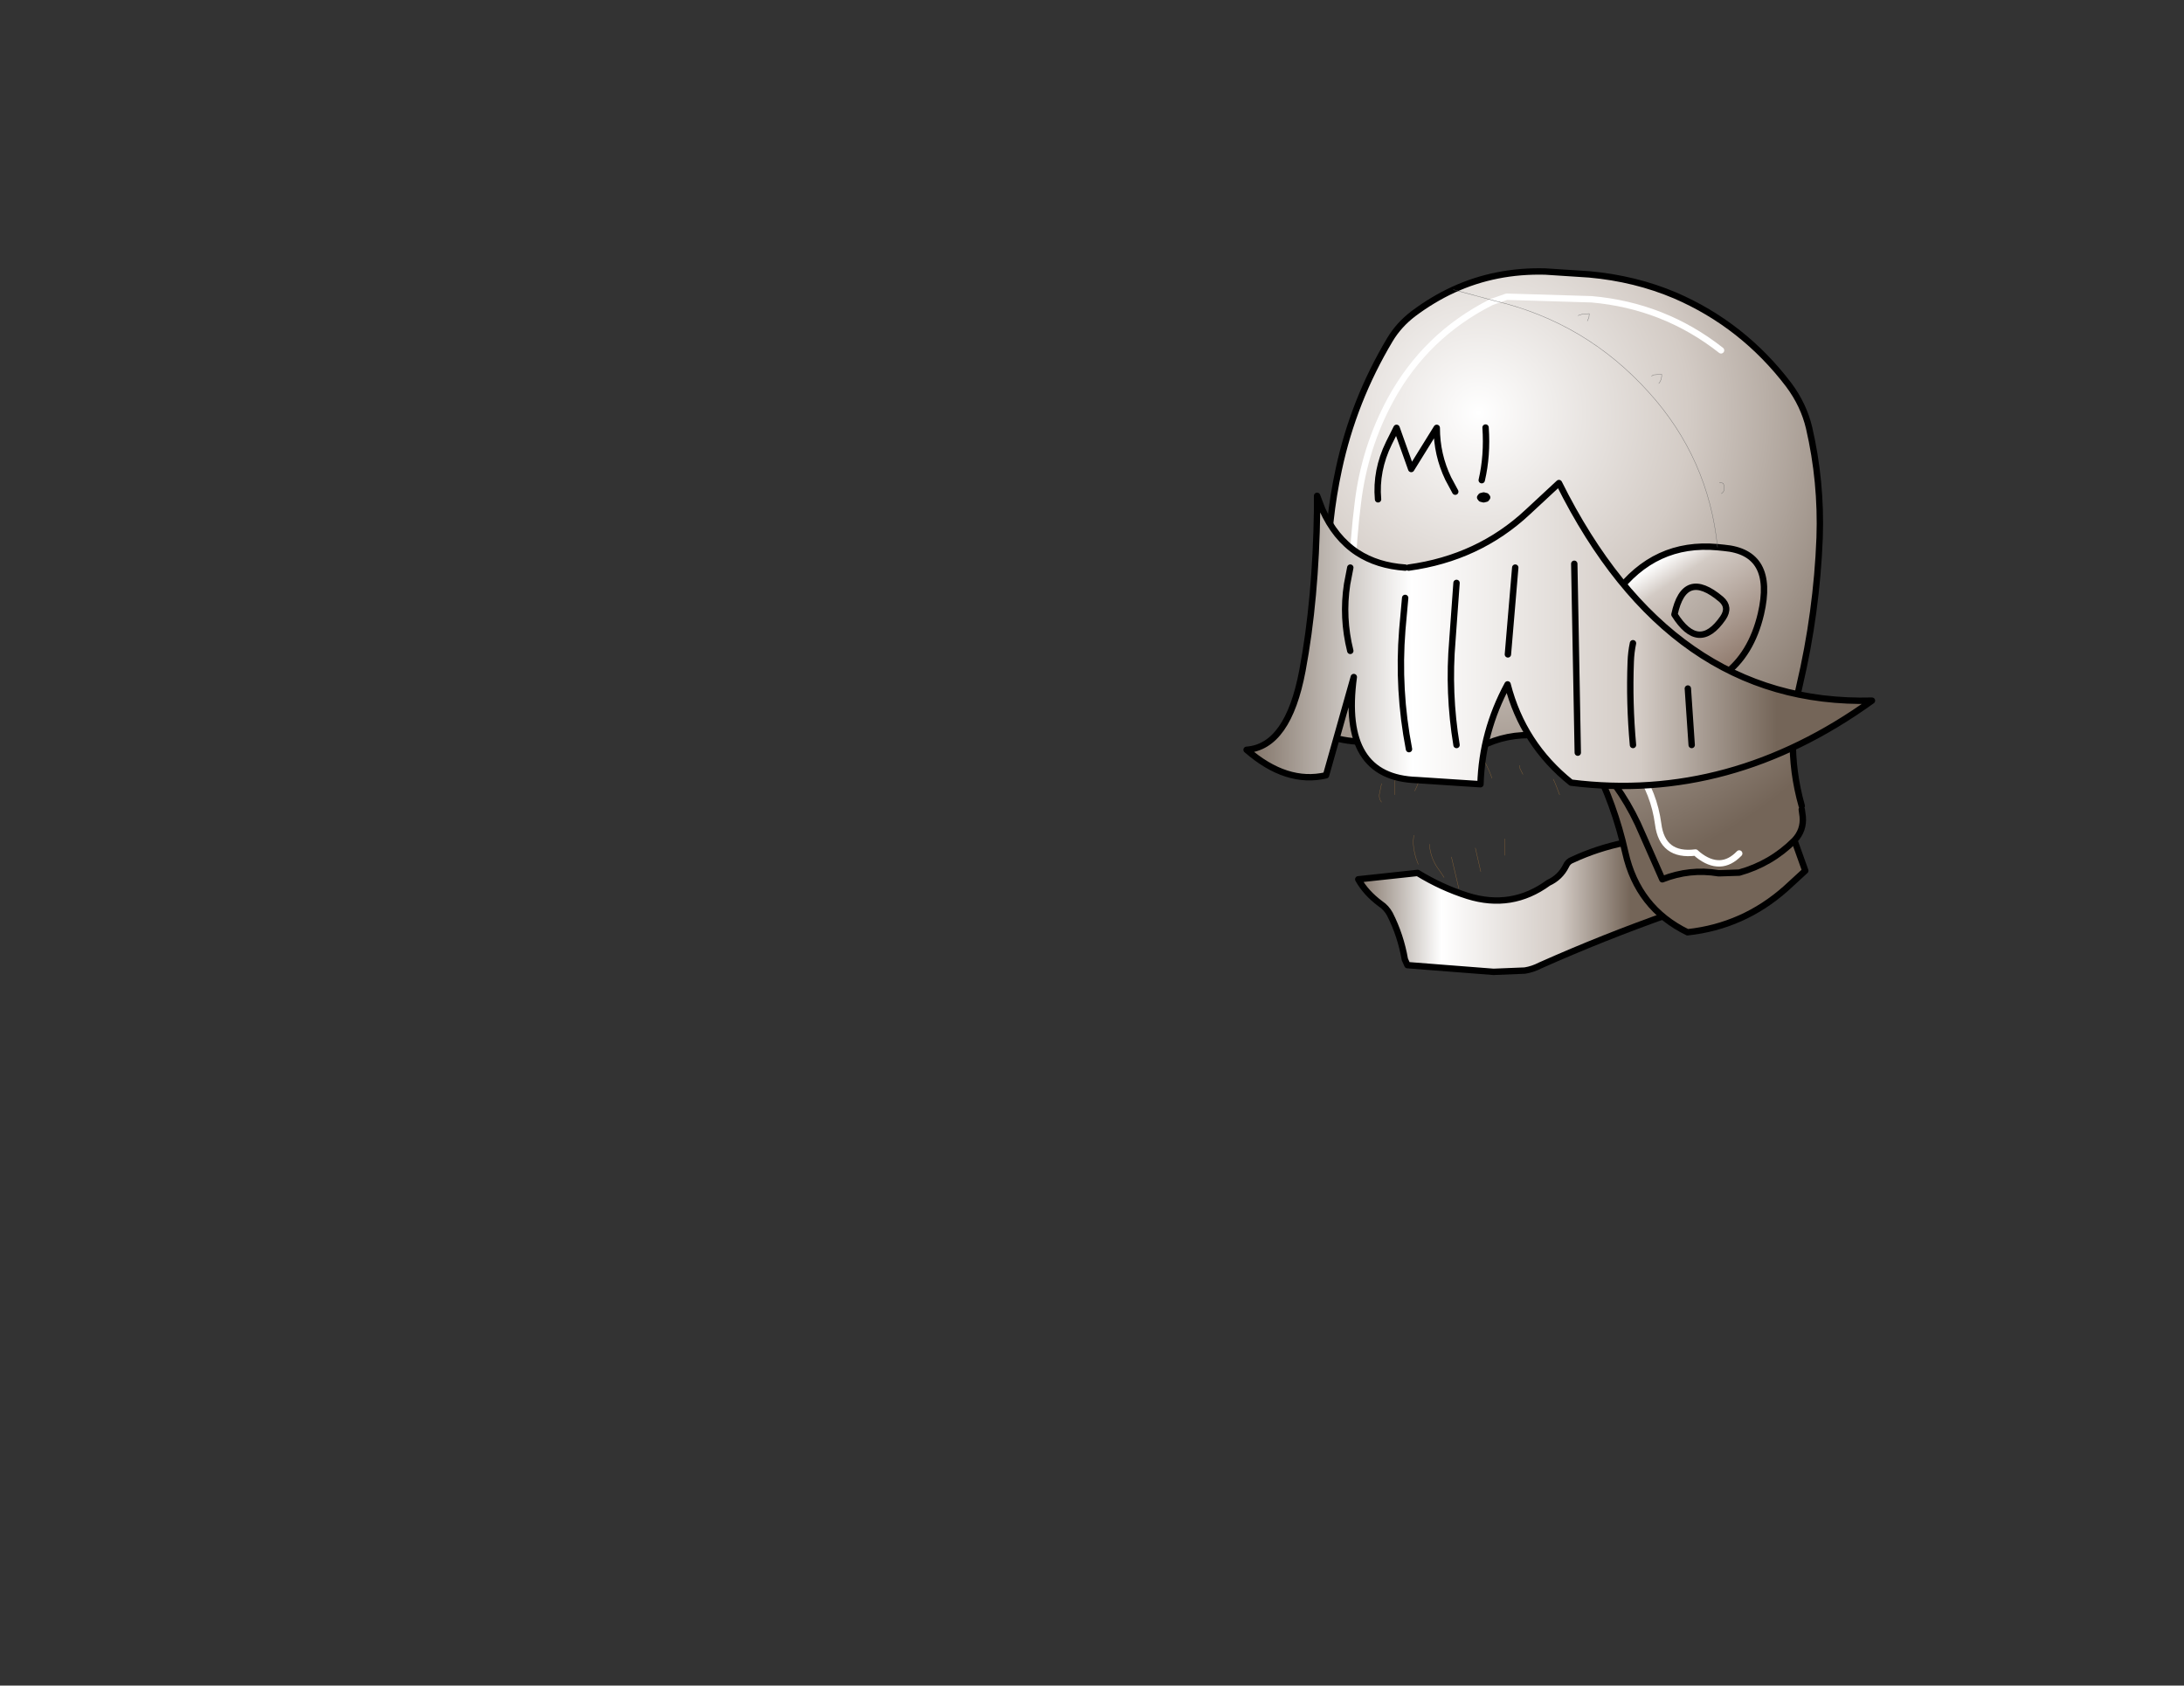 <svg xmlns:xlink="http://www.w3.org/1999/xlink" xmlns="http://www.w3.org/2000/svg" height="264.15px" width="342.25px">
  <rect width="100%" height="100%" fill="#333333" stroke="none"/>
  <g transform="matrix(1.0, 0.0, 0.0, 1.0, 243.25, 83.7)">
    <g data-characterId="1133" height="110.8" transform="matrix(1.0, 0.0, 0.0, 1.0, -48.4, -41.65)" width="99.0" xlink:href="#shape0"><g id="shape0" transform="matrix(1.0, 0.0, 0.0, 1.0, 48.4, 41.65)">
      <path d="M0.15 38.4 L0.35 38.8 0.6 39.4 1.15 40.85 M-21.7 47.2 L-21.8 48.3 Q-21.7 50.1 -21.0 51.75 M-26.75 42.0 Q-27.25 41.4 -27.05 40.55 L-26.75 39.1 M-24.7 40.85 L-24.65 38.8 -24.45 37.1 M-21.55 40.25 Q-20.8 38.8 -20.5 37.15 L-20.1 35.95 M-10.9 35.65 L-10.55 35.75 Q-9.9 36.95 -9.45 38.25 M-5.15 36.25 L-5.05 36.75 -4.6 37.65 M-15.2 39.1 L-15.2 37.4 -15.2 36.25 M-7.45 47.75 L-7.45 48.9 -7.45 50.35 M-15.8 50.6 L-14.65 55.5 M-19.25 48.6 Q-19.1 50.9 -17.65 52.75 L-16.95 53.8 M-12.05 49.2 L-11.2 52.9" fill="none" stroke="#926836" stroke-linecap="round" stroke-linejoin="round" stroke-width="0.05"/>
      <path d="M11.35 48.35 Q20.8 46.2 27.05 39.15 30.8 45.25 31.95 52.35 32.15 53.75 31.2 54.95 28.25 58.55 23.6 58.6 20.7 58.65 18.45 59.5 8.1 63.15 -1.9 67.6 -3.05 68.2 -4.3 68.4 L-9.2 68.6 -22.7 67.55 -23.1 66.65 Q-23.75 62.9 -25.45 59.55 -26.0 58.55 -26.9 57.95 -29.2 56.25 -30.4 54.1 L-21.1 53.1 Q-17.35 55.4 -13.25 56.7 -6.35 58.85 -0.6 54.65 1.25 53.8 2.15 52.0 2.45 51.3 3.15 51.05 7.0 49.25 11.35 48.35" fill="url(#gradient0)" fill-rule="evenodd" stroke="none"/>
      <path d="M11.35 48.35 Q7.0 49.25 3.15 51.05 2.45 51.3 2.15 52.0 1.25 53.8 -0.6 54.65 -6.35 58.85 -13.25 56.7 -17.35 55.4 -21.1 53.1 L-30.4 54.1 Q-29.2 56.25 -26.9 57.95 -26.0 58.55 -25.45 59.55 -23.75 62.9 -23.1 66.65 L-22.7 67.55 -9.2 68.6 -4.3 68.4 Q-3.05 68.2 -1.9 67.6 8.1 63.15 18.45 59.5 20.7 58.65 23.6 58.6 28.25 58.55 31.2 54.95 32.15 53.75 31.95 52.35 30.8 45.25 27.05 39.15 20.8 46.2 11.35 48.35 Z" fill="none" stroke="#000000" stroke-linecap="round" stroke-linejoin="round" stroke-width="1.0"/>
      <path d="M15.55 -24.75 L15.85 -24.95 17.15 -25.05 Q17.2 -24.2 16.7 -23.6 17.2 -24.2 17.15 -25.05 L15.85 -24.95 15.55 -24.75 M4.05 -34.25 L4.65 -34.45 5.8 -34.55 5.75 -33.95 5.5 -33.4 5.75 -33.95 5.8 -34.55 4.65 -34.45 4.05 -34.25 M-15.5 -38.3 Q-8.85 -41.35 -1.1 -41.15 L5.8 -40.7 Q13.0 -40.05 19.25 -37.4 29.9 -32.8 37.05 -23.4 39.4 -20.25 40.25 -16.65 42.2 -8.2 41.9 0.55 41.45 12.25 38.75 23.75 37.8 27.85 37.7 31.95 37.6 37.3 39.1 42.6 L39.1 43.15 39.25 44.25 Q39.45 46.4 37.95 48.0 34.3 51.65 29.3 53.05 L26.25 53.15 26.05 53.15 Q21.55 52.4 17.25 54.1 L14.1 46.95 Q11.35 40.4 6.6 35.4 4.25 33.05 0.9 32.35 L-2.4 31.55 Q-7.1 31.2 -11.2 33.3 -13.85 31.35 -16.85 30.8 -19.85 30.2 -22.8 31.3 -28.95 33.6 -35.1 31.65 L-35.2 23.15 -35.2 6.1 Q-35.2 -2.05 -33.45 -10.15 -31.15 -20.9 -25.45 -30.45 -24.05 -32.8 -21.75 -34.55 -18.75 -36.8 -15.5 -38.3 L-9.0 -36.55 -15.5 -38.3 M26.45 -28.8 Q17.55 -35.8 6.15 -36.8 L-7.15 -37.2 -9.0 -36.55 -7.15 -37.2 6.15 -36.8 Q17.55 -35.8 26.45 -28.8 M26.2 -8.05 L26.5 -8.05 26.8 -7.95 Q27.25 -6.8 26.5 -6.35 27.25 -6.8 26.8 -7.95 L26.5 -8.05 26.2 -8.05 M26.75 13.15 Q22.95 18.65 19.15 12.6 20.7 5.35 26.45 10.2 27.9 11.45 26.75 13.15 M15.45 25.25 Q29.7 25.25 32.7 12.5 34.95 2.85 26.9 2.15 L25.9 2.05 Q16.05 1.15 9.9 9.4 7.55 12.5 3.85 13.4 L1.35 13.8 Q7.15 20.0 14.35 24.45 L15.1 24.95 15.45 25.25 M-9.0 -36.55 Q5.25 -33.2 15.15 -22.2 24.5 -11.85 25.9 2.05 24.5 -11.85 15.15 -22.2 5.25 -33.2 -9.0 -36.55 L-9.55 -36.35 Q-19.85 -31.15 -25.35 -21.05 -29.4 -13.55 -30.45 -5.0 -31.9 6.45 -31.15 17.95 L-30.5 27.05 -31.15 17.95 Q-31.9 6.45 -30.45 -5.0 -29.4 -13.55 -25.35 -21.05 -19.85 -31.15 -9.55 -36.35 L-9.0 -36.55 M11.5 35.1 Q11.8 35.1 12.0 35.25 L13.25 36.8 Q15.95 40.6 16.6 45.45 17.25 50.55 22.45 49.9 L22.85 50.25 Q24.6 51.65 26.25 51.6 27.85 51.55 29.3 50.05 27.85 51.55 26.25 51.6 24.6 51.65 22.85 50.25 L22.45 49.9 Q17.25 50.55 16.6 45.45 15.95 40.6 13.25 36.8 L12.0 35.25 Q11.8 35.1 11.5 35.1 M27.95 21.85 Q29.95 28.95 36.95 31.85 L37.7 31.95 36.95 31.85 Q29.95 28.95 27.95 21.85 M-23.6 28.75 L-23.0 26.25 Q-20.85 16.5 -22.45 6.9 -20.85 16.5 -23.0 26.25 L-23.6 28.75" fill="url(#gradient1)" fill-rule="evenodd" stroke="none"/>
      <path d="M6.6 35.4 Q11.35 40.4 14.1 46.95 L17.25 54.1 Q21.55 52.4 26.05 53.15 L26.25 53.15 29.3 53.05 Q34.3 51.65 37.95 48.0 L39.65 52.75 36.6 55.55 Q29.95 61.45 21.2 62.4 13.4 58.6 11.45 49.9 9.75 42.3 6.3 35.65 L6.6 35.4" fill="url(#gradient2)" fill-rule="evenodd" stroke="none"/>
      <path d="M26.75 13.15 Q27.9 11.45 26.45 10.2 20.7 5.35 19.15 12.6 22.95 18.65 26.75 13.15 M25.9 2.05 L26.9 2.15 Q34.95 2.85 32.7 12.5 29.7 25.25 15.45 25.25 L15.1 24.95 14.35 24.45 Q7.15 20.0 1.35 13.8 L3.85 13.4 Q7.55 12.5 9.9 9.4 16.05 1.15 25.9 2.05" fill="url(#gradient3)" fill-rule="evenodd" stroke="none"/>
      <path d="M-9.0 -36.55 L-7.15 -37.2 6.15 -36.8 Q17.55 -35.8 26.45 -28.8 M-9.0 -36.55 L-9.55 -36.35 Q-19.85 -31.15 -25.35 -21.05 -29.4 -13.55 -30.45 -5.0 -31.9 6.45 -31.15 17.95 L-30.5 27.05 M29.3 50.05 Q27.85 51.55 26.25 51.6 24.6 51.65 22.85 50.25 L22.45 49.9 Q17.25 50.55 16.6 45.45 15.95 40.6 13.25 36.8 L12.0 35.25 Q11.8 35.1 11.5 35.1 M-22.45 6.9 Q-20.85 16.5 -23.0 26.25 L-23.6 28.75" fill="none" stroke="#ffffff" stroke-linecap="round" stroke-linejoin="round" stroke-width="1.0"/>
      <path d="M37.7 31.95 Q37.8 27.85 38.75 23.75 41.45 12.25 41.9 0.55 42.2 -8.2 40.25 -16.65 39.4 -20.25 37.05 -23.4 29.9 -32.8 19.25 -37.4 13.0 -40.05 5.8 -40.7 L-1.1 -41.15 Q-8.85 -41.35 -15.5 -38.3 -18.75 -36.8 -21.75 -34.55 -24.05 -32.8 -25.45 -30.45 -31.15 -20.9 -33.45 -10.15 -35.2 -2.05 -35.2 6.1 L-35.2 23.15 -35.1 31.65 Q-28.95 33.6 -22.8 31.3 -19.85 30.2 -16.85 30.8 -13.85 31.35 -11.2 33.3 -7.1 31.2 -2.4 31.55 L0.9 32.35 Q4.25 33.05 6.6 35.4 11.35 40.4 14.1 46.95 L17.25 54.1 Q21.55 52.4 26.05 53.15 L26.25 53.15 29.3 53.05 Q34.3 51.65 37.95 48.0 39.45 46.4 39.25 44.25 L39.1 43.15 M39.1 42.6 Q37.6 37.3 37.7 31.95 M6.3 35.65 Q9.75 42.3 11.45 49.9 13.4 58.6 21.2 62.4 29.95 61.45 36.6 55.55 L39.65 52.75 37.95 48.0" fill="none" stroke="#000000" stroke-linecap="round" stroke-linejoin="round" stroke-width="1.0"/>
      <path d="M26.75 13.15 Q22.95 18.65 19.15 12.6 20.7 5.35 26.45 10.2 27.9 11.45 26.75 13.15 M25.9 2.05 L26.9 2.15 Q34.95 2.85 32.7 12.5 29.7 25.25 15.45 25.25 M15.1 24.95 L14.35 24.45 Q7.15 20.0 1.35 13.8 L3.85 13.4 Q7.55 12.5 9.9 9.4 16.05 1.15 25.9 2.05" fill="none" stroke="#000000" stroke-linecap="round" stroke-linejoin="round" stroke-width="1.0"/>
      <path d="M5.5 -33.4 L5.75 -33.95 5.8 -34.55 4.65 -34.45 4.05 -34.25 M16.7 -23.6 Q17.2 -24.2 17.15 -25.05 L15.85 -24.95 15.55 -24.75 M-15.5 -38.3 L-9.0 -36.55 Q5.25 -33.2 15.15 -22.2 24.5 -11.85 25.9 2.05 M26.5 -6.35 Q27.25 -6.8 26.8 -7.95 L26.5 -8.05 26.2 -8.05 M37.7 31.95 L36.95 31.85 Q29.95 28.95 27.95 21.85 M37.7 31.95 L38.55 31.9" fill="none" stroke="#666666" stroke-linecap="round" stroke-linejoin="round" stroke-width="0.05"/>
      <path d="M-36.85 -3.85 L-36.05 -3.9 Q-34.05 0.6 -30.55 2.9 -27.4 4.95 -23.05 5.25 L-22.5 5.25 Q-11.55 3.75 -3.85 -3.45 L1.05 -8.0 Q18.45 26.95 50.1 26.1 27.9 42.1 2.95 38.95 -4.6 32.9 -7.0 23.55 -11.0 30.95 -11.25 39.2 L-21.15 38.55 Q-33.25 38.2 -31.1 22.4 L-35.45 37.8 Q-41.65 39.25 -47.9 33.8 -41.4 33.35 -39.15 21.4 -37.05 10.2 -36.85 -3.85 M12.65 17.1 Q12.35 18.5 12.3 20.0 12.05 26.45 12.65 33.05 12.05 26.45 12.3 20.0 12.35 18.5 12.65 17.1 M3.45 4.65 L4.0 34.25 3.45 4.65 M21.25 24.2 L21.85 33.05 21.25 24.2 M-31.65 5.25 L-32.15 7.85 Q-32.95 13.1 -31.65 18.3 -32.95 13.1 -32.15 7.85 L-31.65 5.25 M-23.05 10.0 L-23.5 15.0 Q-24.25 24.4 -22.45 33.7 -24.25 24.4 -23.5 15.0 L-23.05 10.0 M-15.0 7.65 L-15.65 16.65 Q-16.35 24.9 -15.0 33.05 -16.35 24.9 -15.65 16.65 L-15.0 7.65 M-5.8 5.25 L-6.95 18.85 -5.8 5.25" fill="url(#gradient4)" fill-rule="evenodd" stroke="none"/>
      <path d="M-36.05 -3.9 L-36.85 -6.0 -36.85 -3.85 Q-37.05 10.2 -39.15 21.4 -41.4 33.35 -47.9 33.8 -41.65 39.25 -35.45 37.8 L-31.1 22.4 Q-33.25 38.2 -21.15 38.55 L-11.25 39.2 Q-11.0 30.95 -7.0 23.55 -4.6 32.9 2.95 38.95 27.9 42.1 50.1 26.1 18.45 26.95 1.05 -8.0 L-3.85 -3.45 Q-11.55 3.75 -22.5 5.25 M-36.05 -3.9 Q-34.05 0.6 -30.55 2.9 -27.4 4.95 -23.05 5.25 M-6.95 18.85 L-5.8 5.25 M-15.0 33.05 Q-16.35 24.9 -15.65 16.65 L-15.0 7.65 M-22.45 33.7 Q-24.25 24.4 -23.5 15.0 L-23.05 10.0 M-31.65 18.3 Q-32.95 13.1 -32.15 7.85 L-31.65 5.25 M21.85 33.05 L21.25 24.2 M4.0 34.25 L3.45 4.65 M12.65 33.05 Q12.05 26.45 12.3 20.0 12.35 18.5 12.65 17.1" fill="none" stroke="#000000" stroke-linecap="round" stroke-linejoin="round" stroke-width="1.0"/>
    </g>
    </g>
    <g data-characterId="1134" height="12.25" transform="matrix(1.0, 0.0, 0.0, 1.0, -27.85, -17.2)" width="18.15" xlink:href="#shape1"><g id="shape1" transform="matrix(1.0, 0.0, 0.0, 1.0, 27.85, 17.2)">
      <path d="M-27.3 -5.45 Q-27.7 -9.95 -25.6 -14.25 L-24.4 -16.65 -22.1 -10.2 -18.1 -16.65 Q-18.1 -12.45 -16.3 -8.7 L-15.2 -6.65 M-11.15 -5.55 L-10.75 -5.45 -10.35 -5.55 -10.2 -5.75 -10.35 -5.95 -10.75 -6.05 -11.15 -5.95 -11.3 -5.75 -11.15 -5.55 M-11.05 -8.45 Q-10.15 -12.3 -10.45 -16.7" fill="none" stroke="#000000" stroke-linecap="round" stroke-linejoin="round" stroke-width="1.0"/>
    </g>
  </g>
  </g>
  <defs>
    <linearGradient gradientTransform="matrix(0.027, -1.0E-4, 1.0E-4, 0.029, -9.95, 18.3)" gradientUnits="userSpaceOnUse" id="gradient0" spreadMethod="pad" x1="-819.2" x2="819.2">
      <stop offset="0.0" stop-color="#746558"/>
      <stop offset="0.329" stop-color="#ffffff"/>
      <stop offset="0.749" stop-color="#d3cbc5"/>
      <stop offset="1.0" stop-color="#746558"/>
    </linearGradient>
    <radialGradient cx="0" cy="0" gradientTransform="matrix(0.093, 0.0, 0.0, 0.093, -11.55, -19.0)" gradientUnits="userSpaceOnUse" id="gradient1" r="819.2" spreadMethod="pad">
      <stop offset="0.0" stop-color="#ffffff"/>
      <stop offset="0.435" stop-color="#d3cbc5"/>
      <stop offset="1.0" stop-color="#746558"/>
    </radialGradient>
    <linearGradient gradientTransform="matrix(0.066, 0.0, 0.0, 0.032, 190.45, 75.35)" gradientUnits="userSpaceOnUse" id="gradient2" spreadMethod="pad" x1="-819.2" x2="819.2">
      <stop offset="0.0" stop-color="#746558"/>
      <stop offset="0.329" stop-color="#ffffff"/>
      <stop offset="0.749" stop-color="#d3cbc5"/>
      <stop offset="1.0" stop-color="#746558"/>
    </linearGradient>
    <linearGradient gradientTransform="matrix(0.007, 0.01, -0.012, 0.008, 17.6, 15.55)" gradientUnits="userSpaceOnUse" id="gradient3" spreadMethod="pad" x1="-819.2" x2="819.2">
      <stop offset="0.0" stop-color="#ffffff"/>
      <stop offset="0.2" stop-color="#d3cbc5"/>
      <stop offset="1.0" stop-color="#917c6f"/>
    </linearGradient>
    <linearGradient gradientTransform="matrix(0.052, -2.0E-4, 1.0E-4, 0.029, -7.45, 17.7)" gradientUnits="userSpaceOnUse" id="gradient4" spreadMethod="pad" x1="-819.2" x2="819.2">
      <stop offset="0.0" stop-color="#746558"/>
      <stop offset="0.329" stop-color="#ffffff"/>
      <stop offset="0.749" stop-color="#d3cbc5"/>
      <stop offset="1.0" stop-color="#746558"/>
    </linearGradient>
    </defs>
</svg>
